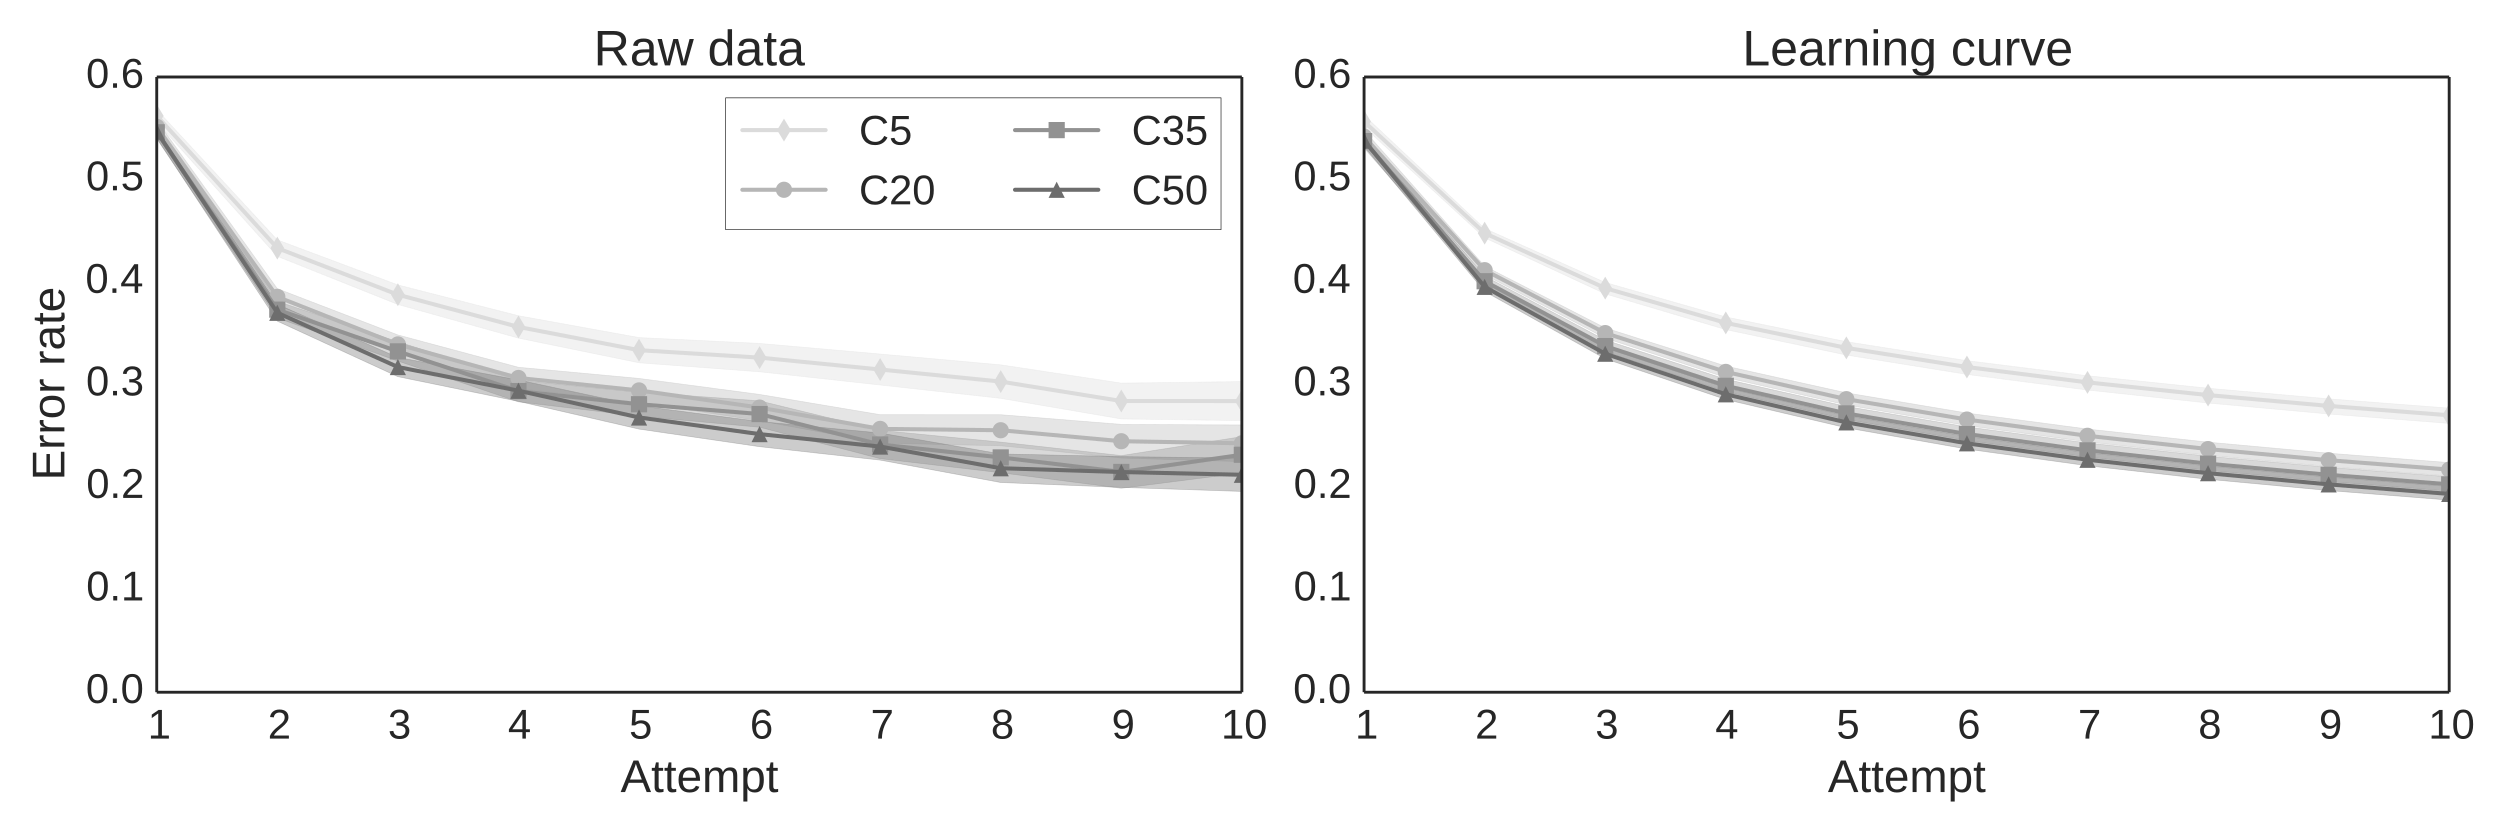 <?xml version="1.0" encoding="utf-8" standalone="no"?>
<!DOCTYPE svg PUBLIC "-//W3C//DTD SVG 1.1//EN"
  "http://www.w3.org/Graphics/SVG/1.1/DTD/svg11.dtd">
<!-- Created with matplotlib (http://matplotlib.org/) -->
<svg height="360pt" version="1.1" viewBox="0 0 1080 360" width="1080pt" xmlns="http://www.w3.org/2000/svg" xmlns:xlink="http://www.w3.org/1999/xlink">
 <defs>
  <style type="text/css">
*{stroke-linecap:butt;stroke-linejoin:round;}
  </style>
 </defs>
 <g id="figure_1">
  <g id="patch_1">
   <path d="
M0 360
L1080 360
L1080 0
L0 0
z
" style="fill:#ffffff;"/>
  </g>
  <g id="axes_1">
   <g id="patch_2">
    <path d="
M67.71 299.04
L536.484 299.04
L536.484 33.26
L67.71 33.26
z
" style="fill:#ffffff;"/>
   </g>
   <g id="matplotlib.axis_1">
    <g id="xtick_1">
     <g id="line2d_1">
      <defs>
       <path d="
M0 0
L0 0" id="m219da94a98" style="stroke:#262626;"/>
      </defs>
      <g>
       <use style="fill:#262626;stroke:#262626;" x="67.71" xlink:href="#m219da94a98" y="299.04"/>
      </g>
     </g>
     <g id="line2d_2">
      <g>
       <use style="fill:#262626;stroke:#262626;" x="67.71" xlink:href="#m219da94a98" y="33.26"/>
      </g>
     </g>
     <g id="text_1">
      <!-- 1 -->
      <defs>
       <path d="
M7.625 0
L7.625 7.469
L25.141 7.469
L25.141 60.406
L9.625 49.312
L9.625 57.625
L25.875 68.797
L33.984 68.797
L33.984 7.469
L50.734 7.469
L50.734 0
z
" id="LiberationSans-31"/>
      </defs>
      <g style="fill:#262626;" transform="translate(63.83 319.084)scale(0.18 -0.18)">
       <use xlink:href="#LiberationSans-31"/>
      </g>
     </g>
    </g>
    <g id="xtick_2">
     <g id="line2d_3">
      <g>
       <use style="fill:#262626;stroke:#262626;" x="119.796" xlink:href="#m219da94a98" y="299.04"/>
      </g>
     </g>
     <g id="line2d_4">
      <g>
       <use style="fill:#262626;stroke:#262626;" x="119.796" xlink:href="#m219da94a98" y="33.26"/>
      </g>
     </g>
     <g id="text_2">
      <!-- 2 -->
      <defs>
       <path d="
M5.031 0
L5.031 6.203
Q7.516 11.922 11.109 16.281
Q14.703 20.656 18.656 24.188
Q22.609 27.734 26.484 30.766
Q30.375 33.797 33.5 36.812
Q36.625 39.844 38.547 43.156
Q40.484 46.484 40.484 50.688
Q40.484 53.609 39.594 55.828
Q38.719 58.062 37.062 59.562
Q35.406 61.078 33.078 61.828
Q30.766 62.594 27.938 62.594
Q25.297 62.594 22.969 61.859
Q20.656 61.141 18.844 59.672
Q17.047 58.203 15.891 56.031
Q14.75 53.859 14.406 50.984
L5.422 51.812
Q5.859 55.516 7.469 58.781
Q9.078 62.062 11.906 64.531
Q14.75 67 18.719 68.406
Q22.703 69.828 27.938 69.828
Q33.062 69.828 37.062 68.609
Q41.062 67.391 43.812 64.984
Q46.578 62.594 48.047 59.078
Q49.516 55.562 49.516 50.984
Q49.516 47.516 48.266 44.391
Q47.016 41.266 44.938 38.422
Q42.875 35.594 40.141 32.953
Q37.406 30.328 34.422 27.812
Q31.453 25.297 28.422 22.828
Q25.391 20.359 22.719 17.859
Q20.062 15.375 17.969 12.812
Q15.875 10.25 14.703 7.469
L50.594 7.469
L50.594 0
z
" id="LiberationSans-32"/>
      </defs>
      <g style="fill:#262626;" transform="translate(115.695 319.084)scale(0.18 -0.18)">
       <use xlink:href="#LiberationSans-32"/>
      </g>
     </g>
    </g>
    <g id="xtick_3">
     <g id="line2d_5">
      <g>
       <use style="fill:#262626;stroke:#262626;" x="171.882" xlink:href="#m219da94a98" y="299.04"/>
      </g>
     </g>
     <g id="line2d_6">
      <g>
       <use style="fill:#262626;stroke:#262626;" x="171.882" xlink:href="#m219da94a98" y="33.26"/>
      </g>
     </g>
     <g id="text_3">
      <!-- 3 -->
      <defs>
       <path d="
M51.219 19
Q51.219 14.266 49.672 10.547
Q48.141 6.844 45.188 4.266
Q42.234 1.703 37.859 0.359
Q33.5 -0.984 27.875 -0.984
Q21.484 -0.984 17.109 0.609
Q12.75 2.203 9.906 4.812
Q7.078 7.422 5.656 10.766
Q4.25 14.109 3.812 17.672
L12.891 18.5
Q13.281 15.766 14.328 13.516
Q15.375 11.281 17.188 9.672
Q19 8.062 21.625 7.172
Q24.266 6.297 27.875 6.297
Q34.516 6.297 38.297 9.562
Q42.094 12.844 42.094 19.281
Q42.094 23.094 40.406 25.406
Q38.719 27.734 36.203 29.031
Q33.688 30.328 30.734 30.766
Q27.781 31.203 25.297 31.203
L20.312 31.203
L20.312 38.812
L25.094 38.812
Q27.594 38.812 30.266 39.328
Q32.953 39.844 35.172 41.188
Q37.406 42.531 38.844 44.828
Q40.281 47.125 40.281 50.688
Q40.281 56.203 37.031 59.391
Q33.797 62.594 27.391 62.594
Q21.578 62.594 17.984 59.609
Q14.406 56.641 13.812 51.219
L4.984 51.906
Q5.516 56.453 7.469 59.812
Q9.422 63.188 12.422 65.406
Q15.438 67.625 19.281 68.719
Q23.141 69.828 27.484 69.828
Q33.25 69.828 37.391 68.375
Q41.547 66.938 44.188 64.469
Q46.828 62.016 48.062 58.688
Q49.312 55.375 49.312 51.609
Q49.312 48.578 48.484 45.938
Q47.656 43.312 45.891 41.203
Q44.141 39.109 41.422 37.594
Q38.719 36.078 34.906 35.297
L34.906 35.109
Q39.062 34.672 42.141 33.219
Q45.219 31.781 47.219 29.625
Q49.219 27.484 50.219 24.75
Q51.219 22.016 51.219 19" id="LiberationSans-33"/>
      </defs>
      <g style="fill:#262626;" transform="translate(167.615 319.084)scale(0.18 -0.18)">
       <use xlink:href="#LiberationSans-33"/>
      </g>
     </g>
    </g>
    <g id="xtick_4">
     <g id="line2d_7">
      <g>
       <use style="fill:#262626;stroke:#262626;" x="223.968" xlink:href="#m219da94a98" y="299.04"/>
      </g>
     </g>
     <g id="line2d_8">
      <g>
       <use style="fill:#262626;stroke:#262626;" x="223.968" xlink:href="#m219da94a98" y="33.26"/>
      </g>
     </g>
     <g id="text_4">
      <!-- 4 -->
      <defs>
       <path d="
M43.016 15.578
L43.016 0
L34.719 0
L34.719 15.578
L2.297 15.578
L2.297 22.406
L33.797 68.797
L43.016 68.797
L43.016 22.516
L52.688 22.516
L52.688 15.578
z

M34.719 58.891
Q34.625 58.641 34.234 57.938
Q33.844 57.234 33.344 56.344
Q32.859 55.469 32.344 54.562
Q31.844 53.656 31.453 53.078
L13.812 27.094
Q13.578 26.703 13.109 26.062
Q12.641 25.438 12.156 24.781
Q11.672 24.125 11.172 23.484
Q10.688 22.859 10.406 22.516
L34.719 22.516
z
" id="LiberationSans-34"/>
      </defs>
      <g style="fill:#262626;" transform="translate(219.433 319.084)scale(0.18 -0.18)">
       <use xlink:href="#LiberationSans-34"/>
      </g>
     </g>
    </g>
    <g id="xtick_5">
     <g id="line2d_9">
      <g>
       <use style="fill:#262626;stroke:#262626;" x="276.054" xlink:href="#m219da94a98" y="299.04"/>
      </g>
     </g>
     <g id="line2d_10">
      <g>
       <use style="fill:#262626;stroke:#262626;" x="276.054" xlink:href="#m219da94a98" y="33.26"/>
      </g>
     </g>
     <g id="text_5">
      <!-- 5 -->
      <defs>
       <path d="
M51.422 22.406
Q51.422 17.234 49.859 12.938
Q48.297 8.641 45.219 5.531
Q42.141 2.438 37.578 0.719
Q33.016 -0.984 27 -0.984
Q21.578 -0.984 17.547 0.281
Q13.531 1.562 10.734 3.781
Q7.953 6 6.312 8.984
Q4.688 11.969 4 15.375
L12.891 16.406
Q13.422 14.453 14.391 12.625
Q15.375 10.797 17.062 9.344
Q18.75 7.906 21.219 7.047
Q23.688 6.203 27.203 6.203
Q30.609 6.203 33.391 7.25
Q36.188 8.297 38.156 10.344
Q40.141 12.406 41.203 15.375
Q42.281 18.359 42.281 22.219
Q42.281 25.391 41.25 28.047
Q40.234 30.719 38.328 32.641
Q36.422 34.578 33.656 35.641
Q30.906 36.719 27.391 36.719
Q25.203 36.719 23.344 36.328
Q21.484 35.938 19.891 35.25
Q18.312 34.578 17.016 33.672
Q15.719 32.766 14.594 31.781
L6 31.781
L8.297 68.797
L47.406 68.797
L47.406 61.328
L16.312 61.328
L14.984 39.5
Q17.328 41.312 20.844 42.594
Q24.359 43.891 29.203 43.891
Q34.328 43.891 38.422 42.328
Q42.531 40.766 45.406 37.906
Q48.297 35.062 49.859 31.109
Q51.422 27.156 51.422 22.406" id="LiberationSans-35"/>
      </defs>
      <g style="fill:#262626;" transform="translate(271.786 319.084)scale(0.18 -0.18)">
       <use xlink:href="#LiberationSans-35"/>
      </g>
     </g>
    </g>
    <g id="xtick_6">
     <g id="line2d_11">
      <g>
       <use style="fill:#262626;stroke:#262626;" x="328.14" xlink:href="#m219da94a98" y="299.04"/>
      </g>
     </g>
     <g id="line2d_12">
      <g>
       <use style="fill:#262626;stroke:#262626;" x="328.14" xlink:href="#m219da94a98" y="33.26"/>
      </g>
     </g>
     <g id="text_6">
      <!-- 6 -->
      <defs>
       <path d="
M51.219 22.516
Q51.219 17.328 49.781 13
Q48.344 8.688 45.531 5.578
Q42.719 2.484 38.562 0.75
Q34.422 -0.984 29 -0.984
Q23 -0.984 18.5 1.312
Q14.016 3.609 11.031 7.922
Q8.062 12.25 6.562 18.531
Q5.078 24.812 5.078 32.812
Q5.078 42 6.766 48.922
Q8.453 55.859 11.625 60.5
Q14.797 65.141 19.359 67.484
Q23.922 69.828 29.688 69.828
Q33.203 69.828 36.281 69.094
Q39.359 68.359 41.875 66.719
Q44.391 65.094 46.281 62.406
Q48.188 59.719 49.312 55.812
L40.922 54.297
Q39.547 58.734 36.547 60.719
Q33.547 62.703 29.594 62.703
Q25.984 62.703 23.047 60.984
Q20.125 59.281 18.062 55.875
Q16.016 52.484 14.906 47.359
Q13.812 42.234 13.812 35.406
Q16.219 39.844 20.562 42.156
Q24.906 44.484 30.516 44.484
Q35.203 44.484 39.016 42.969
Q42.828 41.453 45.531 38.594
Q48.25 35.75 49.734 31.672
Q51.219 27.594 51.219 22.516
M42.281 22.125
Q42.281 25.688 41.406 28.562
Q40.531 31.453 38.766 33.469
Q37.016 35.5 34.422 36.594
Q31.844 37.703 28.422 37.703
Q26.031 37.703 23.578 36.984
Q21.141 36.281 19.156 34.688
Q17.188 33.109 15.938 30.516
Q14.703 27.938 14.703 24.219
Q14.703 20.406 15.672 17.109
Q16.656 13.812 18.484 11.375
Q20.312 8.938 22.891 7.516
Q25.484 6.109 28.719 6.109
Q31.891 6.109 34.406 7.203
Q36.922 8.297 38.672 10.375
Q40.438 12.453 41.359 15.422
Q42.281 18.406 42.281 22.125" id="LiberationSans-36"/>
      </defs>
      <g style="fill:#262626;" transform="translate(323.987 319.084)scale(0.18 -0.18)">
       <use xlink:href="#LiberationSans-36"/>
      </g>
     </g>
    </g>
    <g id="xtick_7">
     <g id="line2d_13">
      <g>
       <use style="fill:#262626;stroke:#262626;" x="380.226" xlink:href="#m219da94a98" y="299.04"/>
      </g>
     </g>
     <g id="line2d_14">
      <g>
       <use style="fill:#262626;stroke:#262626;" x="380.226" xlink:href="#m219da94a98" y="33.26"/>
      </g>
     </g>
     <g id="text_7">
      <!-- 7 -->
      <defs>
       <path d="
M50.594 61.672
Q45.406 53.766 41.062 46.453
Q36.719 39.156 33.594 31.75
Q30.469 24.359 28.734 16.578
Q27 8.797 27 0
L17.828 0
Q17.828 8.25 19.781 16.188
Q21.734 24.125 25.047 31.766
Q28.375 39.406 32.766 46.781
Q37.156 54.156 42.094 61.328
L5.125 61.328
L5.125 68.797
L50.594 68.797
z
" id="LiberationSans-37"/>
      </defs>
      <g style="fill:#262626;" transform="translate(376.134 319.084)scale(0.18 -0.18)">
       <use xlink:href="#LiberationSans-37"/>
      </g>
     </g>
    </g>
    <g id="xtick_8">
     <g id="line2d_15">
      <g>
       <use style="fill:#262626;stroke:#262626;" x="432.312" xlink:href="#m219da94a98" y="299.04"/>
      </g>
     </g>
     <g id="line2d_16">
      <g>
       <use style="fill:#262626;stroke:#262626;" x="432.312" xlink:href="#m219da94a98" y="33.26"/>
      </g>
     </g>
     <g id="text_8">
      <!-- 8 -->
      <defs>
       <path d="
M51.266 19.188
Q51.266 14.797 49.875 11.109
Q48.484 7.422 45.625 4.734
Q42.781 2.047 38.328 0.531
Q33.891 -0.984 27.828 -0.984
Q21.781 -0.984 17.359 0.531
Q12.938 2.047 10.031 4.703
Q7.125 7.375 5.734 11.062
Q4.344 14.75 4.344 19.094
Q4.344 22.859 5.484 25.781
Q6.641 28.719 8.562 30.828
Q10.5 32.953 12.969 34.25
Q15.438 35.547 18.062 35.984
L18.062 36.188
Q15.188 36.859 12.906 38.375
Q10.641 39.891 9.094 42.016
Q7.562 44.141 6.75 46.719
Q5.953 49.312 5.953 52.203
Q5.953 55.812 7.344 59
Q8.734 62.203 11.469 64.625
Q14.203 67.047 18.25 68.438
Q22.312 69.828 27.641 69.828
Q33.25 69.828 37.375 68.406
Q41.5 67 44.203 64.578
Q46.922 62.156 48.234 58.938
Q49.562 55.719 49.562 52.094
Q49.562 49.266 48.75 46.672
Q47.953 44.094 46.406 41.969
Q44.875 39.844 42.594 38.344
Q40.328 36.859 37.359 36.281
L37.359 36.078
Q40.328 35.594 42.859 34.297
Q45.406 33.016 47.266 30.891
Q49.125 28.766 50.188 25.828
Q51.266 22.906 51.266 19.188
M40.438 51.609
Q40.438 54.203 39.766 56.344
Q39.109 58.5 37.594 60.031
Q36.078 61.578 33.641 62.422
Q31.203 63.281 27.641 63.281
Q24.172 63.281 21.781 62.422
Q19.391 61.578 17.844 60.031
Q16.312 58.5 15.625 56.344
Q14.938 54.203 14.938 51.609
Q14.938 49.562 15.469 47.406
Q16.016 45.266 17.422 43.5
Q18.844 41.75 21.328 40.625
Q23.828 39.5 27.734 39.5
Q31.891 39.5 34.406 40.625
Q36.922 41.75 38.25 43.5
Q39.594 45.266 40.016 47.406
Q40.438 49.562 40.438 51.609
M42.141 20.016
Q42.141 22.516 41.453 24.828
Q40.766 27.156 39.109 28.938
Q37.453 30.719 34.641 31.812
Q31.844 32.906 27.641 32.906
Q23.781 32.906 21.062 31.812
Q18.359 30.719 16.672 28.906
Q14.984 27.094 14.203 24.719
Q13.422 22.359 13.422 19.828
Q13.422 16.656 14.203 14.031
Q14.984 11.422 16.688 9.547
Q18.406 7.672 21.188 6.641
Q23.969 5.609 27.938 5.609
Q31.938 5.609 34.672 6.641
Q37.406 7.672 39.062 9.547
Q40.719 11.422 41.422 14.078
Q42.141 16.75 42.141 20.016" id="LiberationSans-38"/>
      </defs>
      <g style="fill:#262626;" transform="translate(428.089 319.084)scale(0.18 -0.18)">
       <use xlink:href="#LiberationSans-38"/>
      </g>
     </g>
    </g>
    <g id="xtick_9">
     <g id="line2d_17">
      <g>
       <use style="fill:#262626;stroke:#262626;" x="484.398" xlink:href="#m219da94a98" y="299.04"/>
      </g>
     </g>
     <g id="line2d_18">
      <g>
       <use style="fill:#262626;stroke:#262626;" x="484.398" xlink:href="#m219da94a98" y="33.26"/>
      </g>
     </g>
     <g id="text_9">
      <!-- 9 -->
      <defs>
       <path d="
M50.875 35.797
Q50.875 26.609 49.141 19.703
Q47.406 12.797 44.188 8.203
Q40.969 3.609 36.344 1.312
Q31.734 -0.984 25.984 -0.984
Q22.016 -0.984 18.844 -0.172
Q15.672 0.641 13.172 2.344
Q10.688 4.047 8.922 6.781
Q7.172 9.516 6.109 13.375
L14.5 14.703
Q15.875 10.25 18.781 8.172
Q21.688 6.109 26.125 6.109
Q29.688 6.109 32.641 7.781
Q35.594 9.469 37.672 12.844
Q39.75 16.219 40.922 21.297
Q42.094 26.375 42.188 33.203
Q41.156 30.906 39.375 29.094
Q37.594 27.297 35.328 26.047
Q33.062 24.812 30.422 24.141
Q27.781 23.484 25.094 23.484
Q20.406 23.484 16.625 25.172
Q12.844 26.859 10.203 29.875
Q7.562 32.906 6.125 37.172
Q4.688 41.453 4.688 46.688
Q4.688 52 6.219 56.297
Q7.766 60.594 10.688 63.594
Q13.625 66.609 17.891 68.219
Q22.172 69.828 27.594 69.828
Q39.062 69.828 44.969 61.328
Q50.875 52.828 50.875 35.797
M41.312 44.281
Q41.312 48.094 40.406 51.453
Q39.5 54.828 37.719 57.312
Q35.938 59.812 33.328 61.25
Q30.719 62.703 27.297 62.703
Q24.125 62.703 21.578 61.578
Q19.047 60.453 17.281 58.375
Q15.531 56.297 14.578 53.312
Q13.625 50.344 13.625 46.688
Q13.625 43.219 14.469 40.234
Q15.328 37.25 17.031 35.078
Q18.75 32.906 21.281 31.656
Q23.828 30.422 27.203 30.422
Q29.641 30.422 32.156 31.25
Q34.672 32.078 36.688 33.781
Q38.719 35.5 40.016 38.109
Q41.312 40.719 41.312 44.281" id="LiberationSans-39"/>
      </defs>
      <g style="fill:#262626;" transform="translate(480.241 319.084)scale(0.18 -0.18)">
       <use xlink:href="#LiberationSans-39"/>
      </g>
     </g>
    </g>
    <g id="xtick_10">
     <g id="line2d_19">
      <g>
       <use style="fill:#262626;stroke:#262626;" x="536.484" xlink:href="#m219da94a98" y="299.04"/>
      </g>
     </g>
     <g id="line2d_20">
      <g>
       <use style="fill:#262626;stroke:#262626;" x="536.484" xlink:href="#m219da94a98" y="33.26"/>
      </g>
     </g>
     <g id="text_10">
      <!-- 10 -->
      <defs>
       <path d="
M51.703 34.422
Q51.703 24.516 49.828 17.75
Q47.953 10.984 44.703 6.812
Q41.453 2.641 37.062 0.828
Q32.672 -0.984 27.688 -0.984
Q22.656 -0.984 18.312 0.828
Q13.969 2.641 10.766 6.781
Q7.562 10.938 5.734 17.703
Q3.906 24.469 3.906 34.422
Q3.906 44.828 5.734 51.641
Q7.562 58.453 10.781 62.5
Q14.016 66.547 18.406 68.188
Q22.797 69.828 27.984 69.828
Q32.906 69.828 37.219 68.188
Q41.547 66.547 44.766 62.5
Q48 58.453 49.844 51.641
Q51.703 44.828 51.703 34.422
M42.781 34.422
Q42.781 42.625 41.797 48.062
Q40.828 53.516 38.922 56.766
Q37.016 60.016 34.25 61.359
Q31.5 62.703 27.984 62.703
Q24.266 62.703 21.438 61.328
Q18.609 59.969 16.672 56.719
Q14.75 53.469 13.766 48.016
Q12.797 42.578 12.797 34.422
Q12.797 26.516 13.797 21.094
Q14.797 15.672 16.719 12.375
Q18.656 9.078 21.438 7.641
Q24.219 6.203 27.781 6.203
Q31.25 6.203 34.031 7.641
Q36.812 9.078 38.734 12.375
Q40.672 15.672 41.719 21.094
Q42.781 26.516 42.781 34.422" id="LiberationSans-30"/>
      </defs>
      <g style="fill:#262626;" transform="translate(527.512 319.084)scale(0.18 -0.18)">
       <use xlink:href="#LiberationSans-31"/>
       <use x="55.615" xlink:href="#LiberationSans-30"/>
      </g>
     </g>
    </g>
    <g id="text_11">
     <!-- Attempt -->
     <defs>
      <path d="
M37.5 0
L37.5 33.5
Q37.5 37.359 37.016 39.938
Q36.531 42.531 35.375 44.109
Q34.234 45.703 32.375 46.359
Q30.516 47.016 27.828 47.016
Q25.047 47.016 22.797 45.922
Q20.562 44.828 18.969 42.75
Q17.391 40.672 16.531 37.625
Q15.672 34.578 15.672 30.609
L15.672 0
L6.938 0
L6.938 41.547
Q6.938 43.219 6.906 45.047
Q6.891 46.875 6.828 48.5
Q6.781 50.141 6.734 51.312
Q6.688 52.484 6.641 52.828
L14.938 52.828
Q14.984 52.594 15.031 51.516
Q15.094 50.438 15.156 49.047
Q15.234 47.656 15.281 46.219
Q15.328 44.781 15.328 43.797
L15.484 43.797
Q16.656 46.094 18.016 47.953
Q19.391 49.812 21.219 51.094
Q23.047 52.391 25.406 53.094
Q27.781 53.812 30.906 53.812
Q36.922 53.812 40.406 51.422
Q43.891 49.031 45.266 43.797
L45.406 43.797
Q46.578 46.094 48.047 47.953
Q49.516 49.812 51.469 51.094
Q53.422 52.391 55.859 53.094
Q58.297 53.812 61.422 53.812
Q65.438 53.812 68.328 52.734
Q71.234 51.656 73.094 49.406
Q74.953 47.172 75.828 43.625
Q76.703 40.094 76.703 35.203
L76.703 0
L68.016 0
L68.016 33.5
Q68.016 37.359 67.531 39.938
Q67.047 42.531 65.891 44.109
Q64.75 45.703 62.891 46.359
Q61.031 47.016 58.344 47.016
Q55.562 47.016 53.312 45.969
Q51.078 44.922 49.484 42.875
Q47.906 40.828 47.047 37.75
Q46.188 34.672 46.188 30.609
L46.188 0
z
" id="LiberationSans-6d"/>
      <path d="
M13.484 24.562
Q13.484 20.406 14.328 16.906
Q15.188 13.422 16.969 10.906
Q18.75 8.406 21.531 7
Q24.312 5.609 28.219 5.609
Q33.938 5.609 37.375 7.906
Q40.828 10.203 42.047 13.719
L49.75 11.531
Q48.922 9.328 47.438 7.109
Q45.953 4.891 43.453 3.094
Q40.969 1.312 37.234 0.156
Q33.5 -0.984 28.219 -0.984
Q16.5 -0.984 10.375 6
Q4.25 12.984 4.25 26.766
Q4.25 34.188 6.094 39.328
Q7.953 44.484 11.172 47.703
Q14.406 50.922 18.703 52.359
Q23 53.812 27.875 53.812
Q34.516 53.812 38.984 51.656
Q43.453 49.516 46.156 45.719
Q48.875 41.938 50.016 36.812
Q51.172 31.688 51.172 25.734
L51.172 24.562
z

M42.094 31.297
Q41.359 39.656 37.844 43.484
Q34.328 47.312 27.734 47.312
Q25.531 47.312 23.109 46.609
Q20.703 45.906 18.656 44.094
Q16.609 42.281 15.188 39.172
Q13.766 36.078 13.578 31.297
z
" id="LiberationSans-65"/>
      <path d="
M27.047 0.391
Q25.047 -0.141 22.969 -0.453
Q20.906 -0.781 18.172 -0.781
Q7.625 -0.781 7.625 11.188
L7.625 46.438
L1.516 46.438
L1.516 52.828
L7.953 52.828
L10.547 64.656
L16.406 64.656
L16.406 52.828
L26.172 52.828
L26.172 46.438
L16.406 46.438
L16.406 13.094
Q16.406 9.281 17.641 7.734
Q18.891 6.203 21.969 6.203
Q23.25 6.203 24.438 6.391
Q25.641 6.594 27.047 6.891
z
" id="LiberationSans-74"/>
      <path d="
M51.422 26.656
Q51.422 20.656 50.438 15.578
Q49.469 10.5 47.188 6.828
Q44.922 3.172 41.188 1.094
Q37.453 -0.984 31.984 -0.984
Q26.312 -0.984 22.062 1.172
Q17.828 3.328 15.578 8.203
L15.328 8.203
Q15.375 8.109 15.406 7.328
Q15.438 6.547 15.453 5.375
Q15.484 4.203 15.5 2.75
Q15.531 1.312 15.531 -0.094
L15.531 -20.75
L6.734 -20.75
L6.734 42.047
Q6.734 43.953 6.703 45.703
Q6.688 47.469 6.641 48.906
Q6.594 50.344 6.547 51.359
Q6.5 52.391 6.453 52.828
L14.938 52.828
Q14.984 52.688 15.062 51.797
Q15.141 50.922 15.203 49.672
Q15.281 48.438 15.359 47.016
Q15.438 45.609 15.438 44.344
L15.625 44.344
Q16.844 46.875 18.406 48.656
Q19.969 50.438 21.969 51.578
Q23.969 52.734 26.438 53.25
Q28.906 53.766 31.984 53.766
Q37.453 53.766 41.188 51.812
Q44.922 49.859 47.188 46.312
Q49.469 42.781 50.438 37.766
Q51.422 32.766 51.422 26.656
M42.188 26.469
Q42.188 31.344 41.594 35.156
Q41.016 38.969 39.578 41.594
Q38.141 44.234 35.734 45.594
Q33.344 46.969 29.734 46.969
Q26.812 46.969 24.219 46.141
Q21.625 45.312 19.703 42.969
Q17.781 40.625 16.656 36.5
Q15.531 32.375 15.531 25.781
Q15.531 20.172 16.453 16.281
Q17.391 12.406 19.172 10.016
Q20.953 7.625 23.578 6.562
Q26.219 5.516 29.641 5.516
Q33.297 5.516 35.719 6.922
Q38.141 8.344 39.578 11.031
Q41.016 13.719 41.594 17.594
Q42.188 21.484 42.188 26.469" id="LiberationSans-70"/>
      <path d="
M56.984 0
L49.125 20.125
L17.781 20.125
L9.859 0
L0.203 0
L28.266 68.797
L38.875 68.797
L66.5 0
z

M37.5 50.094
Q36.719 52.047 36 54.047
Q35.297 56.062 34.766 57.688
Q34.234 59.328 33.859 60.422
Q33.5 61.531 33.453 61.766
Q33.344 61.531 33 60.406
Q32.672 59.281 32.109 57.609
Q31.547 55.953 30.828 53.953
Q30.125 51.953 29.391 50
L20.609 27.391
L46.344 27.391
z
" id="LiberationSans-41"/>
     </defs>
     <g style="fill:#262626;" transform="translate(268.078 342.168)scale(0.198 -0.198)">
      <use xlink:href="#LiberationSans-41"/>
      <use x="66.699" xlink:href="#LiberationSans-74"/>
      <use x="94.482" xlink:href="#LiberationSans-74"/>
      <use x="122.266" xlink:href="#LiberationSans-65"/>
      <use x="177.881" xlink:href="#LiberationSans-6d"/>
      <use x="261.182" xlink:href="#LiberationSans-70"/>
      <use x="316.797" xlink:href="#LiberationSans-74"/>
     </g>
    </g>
   </g>
   <g id="matplotlib.axis_2">
    <g id="ytick_1">
     <g id="line2d_21">
      <g>
       <use style="fill:#262626;stroke:#262626;" x="67.71" xlink:href="#m219da94a98" y="299.04"/>
      </g>
     </g>
     <g id="line2d_22">
      <g>
       <use style="fill:#262626;stroke:#262626;" x="536.484" xlink:href="#m219da94a98" y="299.04"/>
      </g>
     </g>
     <g id="text_12">
      <!-- 0.0 -->
      <defs>
       <path d="
M9.125 0
L9.125 10.688
L18.656 10.688
L18.656 0
z
" id="LiberationSans-2e"/>
      </defs>
      <g style="fill:#262626;" transform="translate(37.096 303.695)scale(0.18 -0.18)">
       <use xlink:href="#LiberationSans-30"/>
       <use x="55.615" xlink:href="#LiberationSans-2e"/>
       <use x="83.398" xlink:href="#LiberationSans-30"/>
      </g>
     </g>
    </g>
    <g id="ytick_2">
     <g id="line2d_23">
      <g>
       <use style="fill:#262626;stroke:#262626;" x="67.71" xlink:href="#m219da94a98" y="254.743"/>
      </g>
     </g>
     <g id="line2d_24">
      <g>
       <use style="fill:#262626;stroke:#262626;" x="536.484" xlink:href="#m219da94a98" y="254.743"/>
      </g>
     </g>
     <g id="text_13">
      <!-- 0.1 -->
      <g style="fill:#262626;" transform="translate(37.271 259.398)scale(0.18 -0.18)">
       <use xlink:href="#LiberationSans-30"/>
       <use x="55.615" xlink:href="#LiberationSans-2e"/>
       <use x="83.398" xlink:href="#LiberationSans-31"/>
      </g>
     </g>
    </g>
    <g id="ytick_3">
     <g id="line2d_25">
      <g>
       <use style="fill:#262626;stroke:#262626;" x="67.71" xlink:href="#m219da94a98" y="210.447"/>
      </g>
     </g>
     <g id="line2d_26">
      <g>
       <use style="fill:#262626;stroke:#262626;" x="536.484" xlink:href="#m219da94a98" y="210.447"/>
      </g>
     </g>
     <g id="text_14">
      <!-- 0.2 -->
      <g style="fill:#262626;" transform="translate(37.296 215.101)scale(0.18 -0.18)">
       <use xlink:href="#LiberationSans-30"/>
       <use x="55.615" xlink:href="#LiberationSans-2e"/>
       <use x="83.398" xlink:href="#LiberationSans-32"/>
      </g>
     </g>
    </g>
    <g id="ytick_4">
     <g id="line2d_27">
      <g>
       <use style="fill:#262626;stroke:#262626;" x="67.71" xlink:href="#m219da94a98" y="166.15"/>
      </g>
     </g>
     <g id="line2d_28">
      <g>
       <use style="fill:#262626;stroke:#262626;" x="536.484" xlink:href="#m219da94a98" y="166.15"/>
      </g>
     </g>
     <g id="text_15">
      <!-- 0.3 -->
      <g style="fill:#262626;" transform="translate(37.183 170.805)scale(0.18 -0.18)">
       <use xlink:href="#LiberationSans-30"/>
       <use x="55.615" xlink:href="#LiberationSans-2e"/>
       <use x="83.398" xlink:href="#LiberationSans-33"/>
      </g>
     </g>
    </g>
    <g id="ytick_5">
     <g id="line2d_29">
      <g>
       <use style="fill:#262626;stroke:#262626;" x="67.71" xlink:href="#m219da94a98" y="121.853"/>
      </g>
     </g>
     <g id="line2d_30">
      <g>
       <use style="fill:#262626;stroke:#262626;" x="536.484" xlink:href="#m219da94a98" y="121.853"/>
      </g>
     </g>
     <g id="text_16">
      <!-- 0.4 -->
      <g style="fill:#262626;" transform="translate(36.919 126.508)scale(0.18 -0.18)">
       <use xlink:href="#LiberationSans-30"/>
       <use x="55.615" xlink:href="#LiberationSans-2e"/>
       <use x="83.398" xlink:href="#LiberationSans-34"/>
      </g>
     </g>
    </g>
    <g id="ytick_6">
     <g id="line2d_31">
      <g>
       <use style="fill:#262626;stroke:#262626;" x="67.71" xlink:href="#m219da94a98" y="77.557"/>
      </g>
     </g>
     <g id="line2d_32">
      <g>
       <use style="fill:#262626;stroke:#262626;" x="536.484" xlink:href="#m219da94a98" y="77.557"/>
      </g>
     </g>
     <g id="text_17">
      <!-- 0.5 -->
      <g style="fill:#262626;" transform="translate(37.147 82.211)scale(0.18 -0.18)">
       <use xlink:href="#LiberationSans-30"/>
       <use x="55.615" xlink:href="#LiberationSans-2e"/>
       <use x="83.398" xlink:href="#LiberationSans-35"/>
      </g>
     </g>
    </g>
    <g id="ytick_7">
     <g id="text_18">
      <!-- 0.6 -->
      <g style="fill:#262626;" transform="translate(37.183 37.915)scale(0.18 -0.18)">
       <use xlink:href="#LiberationSans-30"/>
       <use x="55.615" xlink:href="#LiberationSans-2e"/>
       <use x="83.398" xlink:href="#LiberationSans-36"/>
      </g>
     </g>
    </g>
    <g id="text_19">
     <!-- Error rate -->
     <defs>
      <path id="LiberationSans-20"/>
      <path d="
M6.938 0
L6.938 40.531
Q6.938 42.188 6.906 43.922
Q6.891 45.656 6.828 47.266
Q6.781 48.875 6.734 50.281
Q6.688 51.703 6.641 52.828
L14.938 52.828
Q14.984 51.703 15.062 50.266
Q15.141 48.828 15.203 47.312
Q15.281 45.797 15.297 44.406
Q15.328 43.016 15.328 42.047
L15.531 42.047
Q16.453 45.062 17.5 47.281
Q18.562 49.516 19.969 50.953
Q21.391 52.391 23.344 53.094
Q25.297 53.812 28.078 53.812
Q29.156 53.812 30.125 53.641
Q31.109 53.469 31.641 53.328
L31.641 45.266
Q30.766 45.516 29.594 45.625
Q28.422 45.75 26.953 45.75
Q23.922 45.75 21.797 44.375
Q19.672 43.016 18.328 40.594
Q17 38.188 16.359 34.844
Q15.719 31.5 15.719 27.547
L15.719 0
z
" id="LiberationSans-72"/>
      <path d="
M51.422 26.469
Q51.422 12.594 45.312 5.797
Q39.203 -0.984 27.594 -0.984
Q22.078 -0.984 17.719 0.672
Q13.375 2.344 10.375 5.766
Q7.375 9.188 5.781 14.328
Q4.203 19.484 4.203 26.469
Q4.203 53.812 27.875 53.812
Q34.031 53.812 38.5 52.094
Q42.969 50.391 45.828 46.969
Q48.688 43.562 50.047 38.422
Q51.422 33.297 51.422 26.469
M42.188 26.469
Q42.188 32.625 41.234 36.625
Q40.281 40.625 38.453 43.016
Q36.625 45.406 33.984 46.359
Q31.344 47.312 28.031 47.312
Q24.656 47.312 21.938 46.312
Q19.234 45.312 17.328 42.891
Q15.438 40.484 14.422 36.469
Q13.422 32.469 13.422 26.469
Q13.422 20.312 14.5 16.281
Q15.578 12.25 17.453 9.859
Q19.344 7.469 21.906 6.484
Q24.469 5.516 27.484 5.516
Q30.859 5.516 33.594 6.469
Q36.328 7.422 38.234 9.812
Q40.141 12.203 41.156 16.25
Q42.188 20.312 42.188 26.469" id="LiberationSans-6f"/>
      <path d="
M8.203 0
L8.203 68.797
L60.406 68.797
L60.406 61.188
L17.531 61.188
L17.531 39.109
L57.469 39.109
L57.469 31.594
L17.531 31.594
L17.531 7.625
L62.406 7.625
L62.406 0
z
" id="LiberationSans-45"/>
      <path d="
M20.219 -0.984
Q12.25 -0.984 8.25 3.219
Q4.25 7.422 4.25 14.75
Q4.25 19.969 6.219 23.312
Q8.203 26.656 11.391 28.562
Q14.594 30.469 18.688 31.203
Q22.797 31.938 27.047 32.031
L38.922 32.234
L38.922 35.109
Q38.922 38.375 38.234 40.672
Q37.547 42.969 36.125 44.375
Q34.719 45.797 32.594 46.453
Q30.469 47.125 27.594 47.125
Q25.047 47.125 23 46.75
Q20.953 46.391 19.438 45.438
Q17.922 44.484 16.984 42.844
Q16.062 41.219 15.766 38.719
L6.594 39.547
Q7.078 42.672 8.438 45.281
Q9.812 47.906 12.328 49.797
Q14.844 51.703 18.625 52.75
Q22.406 53.812 27.781 53.812
Q37.75 53.812 42.766 49.234
Q47.797 44.672 47.797 36.031
L47.797 13.281
Q47.797 9.375 48.828 7.391
Q49.859 5.422 52.734 5.422
Q53.469 5.422 54.203 5.516
Q54.938 5.609 55.609 5.766
L55.609 0.297
Q53.953 -0.094 52.312 -0.281
Q50.688 -0.484 48.828 -0.484
Q46.344 -0.484 44.562 0.172
Q42.781 0.828 41.656 2.172
Q40.531 3.516 39.938 5.484
Q39.359 7.469 39.203 10.109
L38.922 10.109
Q37.5 7.562 35.812 5.516
Q34.125 3.469 31.875 2.031
Q29.641 0.594 26.781 -0.188
Q23.922 -0.984 20.219 -0.984
M22.219 5.609
Q26.422 5.609 29.562 7.141
Q32.719 8.688 34.781 11.078
Q36.859 13.484 37.891 16.312
Q38.922 19.141 38.922 21.734
L38.922 26.078
L29.297 25.875
Q26.078 25.828 23.172 25.406
Q20.266 25 18.062 23.781
Q15.875 22.562 14.578 20.359
Q13.281 18.172 13.281 14.594
Q13.281 10.297 15.594 7.953
Q17.922 5.609 22.219 5.609" id="LiberationSans-61"/>
     </defs>
     <g style="fill:#262626;" transform="translate(27.811 207.517)rotate(-90.0)scale(0.198 -0.198)">
      <use xlink:href="#LiberationSans-45"/>
      <use x="66.699" xlink:href="#LiberationSans-72"/>
      <use x="100.0" xlink:href="#LiberationSans-72"/>
      <use x="133.301" xlink:href="#LiberationSans-6f"/>
      <use x="188.916" xlink:href="#LiberationSans-72"/>
      <use x="222.217" xlink:href="#LiberationSans-20"/>
      <use x="250.0" xlink:href="#LiberationSans-72"/>
      <use x="283.301" xlink:href="#LiberationSans-61"/>
      <use x="338.916" xlink:href="#LiberationSans-74"/>
      <use x="366.699" xlink:href="#LiberationSans-65"/>
     </g>
    </g>
   </g>
   <g id="PolyCollection_1">
    <defs>
     <path d="
M67.71 -312.639
L67.71 -307.255
L119.796 -249.265
L171.882 -228.465
L223.968 -213.93
L276.054 -203.276
L328.14 -199.384
L380.226 -193.682
L432.312 -187.909
L484.398 -179.018
L536.484 -178.305
L536.484 -195.156
L536.484 -195.156
L484.398 -194.493
L432.312 -202.388
L380.226 -207.057
L328.14 -211.632
L276.054 -214.164
L223.968 -223.592
L171.882 -236.902
L119.796 -256.366
L67.71 -312.639
z
" id="C0_0_1a045e0fcb"/>
    </defs>
    <g clip-path="url(#p9dbdd610c4)">
     <use style="fill:#dbdbdb;fill-opacity:0.35;stroke:#dbdbdb;stroke-opacity:0.35;stroke-width:0.3;" x="0.0" xlink:href="#C0_0_1a045e0fcb" y="360.0"/>
    </g>
   </g>
   <g id="PolyCollection_2">
    <defs>
     <path d="
M67.71 -307.955
L67.71 -302.481
L119.796 -228.231
L171.882 -207.127
L223.968 -192.108
L276.054 -186.166
L328.14 -178.248
L380.226 -168.58
L432.312 -167.426
L484.398 -162.127
L536.484 -160.583
L536.484 -176.412
L536.484 -176.412
L484.398 -176.66
L432.312 -180.843
L380.226 -180.854
L328.14 -189.597
L276.054 -196.509
L223.968 -201.331
L171.882 -215.298
L119.796 -235.294
L67.71 -307.955
z
" id="C1_0_6729db85d8"/>
    </defs>
    <g clip-path="url(#p9dbdd610c4)">
     <use style="fill:#b6b6b6;fill-opacity:0.35;stroke:#b6b6b6;stroke-opacity:0.35;stroke-width:0.3;" x="0.0" xlink:href="#C1_0_6729db85d8" y="360.0"/>
    </g>
   </g>
   <g id="PolyCollection_3">
    <defs>
     <path d="
M67.71 -305.631
L67.71 -300.088
L119.796 -222.646
L171.882 -204.037
L223.968 -186.405
L276.054 -180.203
L328.14 -175.441
L380.226 -161.875
L432.312 -155.776
L484.398 -149.057
L536.484 -155.707
L536.484 -171.377
L536.484 -171.377
L484.398 -163.177
L432.312 -169
L380.226 -174.072
L328.14 -186.82
L276.054 -190.536
L223.968 -195.695
L171.882 -212.367
L119.796 -229.808
L67.71 -305.631
z
" id="C2_0_4be7cd66ca"/>
    </defs>
    <g clip-path="url(#p9dbdd610c4)">
     <use style="fill:#929292;fill-opacity:0.35;stroke:#929292;stroke-opacity:0.35;stroke-width:0.3;" x="0.0" xlink:href="#C2_0_4be7cd66ca" y="360.0"/>
    </g>
   </g>
   <g id="PolyCollection_4">
    <defs>
     <path d="
M67.71 -305.912
L67.71 -300.37
L119.796 -221.272
L171.882 -197.285
L223.968 -186.608
L276.054 -174.637
L328.14 -167.035
L380.226 -161.237
L432.312 -151.556
L484.398 -149.439
L536.484 -147.707
L536.484 -162.083
L536.484 -162.083
L484.398 -162.742
L432.312 -163.892
L380.226 -172.92
L328.14 -177.882
L276.054 -184.668
L223.968 -195.831
L171.882 -205.577
L119.796 -228.524
L67.71 -305.912
z
" id="C3_0_24cb4c734a"/>
    </defs>
    <g clip-path="url(#p9dbdd610c4)">
     <use style="fill:#6d6d6d;fill-opacity:0.35;stroke:#6d6d6d;stroke-opacity:0.35;stroke-width:0.3;" x="0.0" xlink:href="#C3_0_24cb4c734a" y="360.0"/>
    </g>
   </g>
   <g id="line2d_33">
    <path clip-path="url(#p9dbdd610c4)" d="
M67.71 50.053
L119.796 107.184
L171.882 127.316
L223.968 141.239
L276.054 151.28
L328.14 154.492
L380.226 159.63
L432.312 164.852
L484.398 173.244
L536.484 173.269" style="fill:none;stroke:#dbdbdb;stroke-linecap:round;stroke-width:1.75;"/>
    <defs>
     <path d="
M-2.33147e-16 4.95
L2.97 0
L2.10942e-16 -4.95
L-2.97 -8.88178e-16
z
" id="maab5af5001"/>
    </defs>
    <g clip-path="url(#p9dbdd610c4)">
     <use style="fill:#dbdbdb;" x="67.71" xlink:href="#maab5af5001" y="50.053"/>
     <use style="fill:#dbdbdb;" x="119.796" xlink:href="#maab5af5001" y="107.184"/>
     <use style="fill:#dbdbdb;" x="171.882" xlink:href="#maab5af5001" y="127.316"/>
     <use style="fill:#dbdbdb;" x="223.968" xlink:href="#maab5af5001" y="141.239"/>
     <use style="fill:#dbdbdb;" x="276.054" xlink:href="#maab5af5001" y="151.28"/>
     <use style="fill:#dbdbdb;" x="328.14" xlink:href="#maab5af5001" y="154.492"/>
     <use style="fill:#dbdbdb;" x="380.226" xlink:href="#maab5af5001" y="159.63"/>
     <use style="fill:#dbdbdb;" x="432.312" xlink:href="#maab5af5001" y="164.852"/>
     <use style="fill:#dbdbdb;" x="484.398" xlink:href="#maab5af5001" y="173.244"/>
     <use style="fill:#dbdbdb;" x="536.484" xlink:href="#maab5af5001" y="173.269"/>
    </g>
   </g>
   <g id="line2d_34">
    <path clip-path="url(#p9dbdd610c4)" d="
M67.71 54.782
L119.796 128.238
L171.882 148.788
L223.968 163.281
L276.054 168.662
L328.14 176.078
L380.226 185.283
L432.312 185.865
L484.398 190.606
L536.484 191.502" style="fill:none;stroke:#b6b6b6;stroke-linecap:round;stroke-width:1.75;"/>
    <defs>
     <path d="
M0 3.5
C0.928 3.5 1.819 3.131 2.475 2.475
C3.131 1.819 3.5 0.928 3.5 0
C3.5 -0.928 3.131 -1.819 2.475 -2.475
C1.819 -3.131 0.928 -3.5 0 -3.5
C-0.928 -3.5 -1.819 -3.131 -2.475 -2.475
C-3.131 -1.819 -3.5 -0.928 -3.5 0
C-3.5 0.928 -3.131 1.819 -2.475 2.475
C-1.819 3.131 -0.928 3.5 0 3.5
z
" id="mc9d2b2aa96"/>
    </defs>
    <g clip-path="url(#p9dbdd610c4)">
     <use style="fill:#b6b6b6;" x="67.71" xlink:href="#mc9d2b2aa96" y="54.782"/>
     <use style="fill:#b6b6b6;" x="119.796" xlink:href="#mc9d2b2aa96" y="128.238"/>
     <use style="fill:#b6b6b6;" x="171.882" xlink:href="#mc9d2b2aa96" y="148.788"/>
     <use style="fill:#b6b6b6;" x="223.968" xlink:href="#mc9d2b2aa96" y="163.281"/>
     <use style="fill:#b6b6b6;" x="276.054" xlink:href="#mc9d2b2aa96" y="168.662"/>
     <use style="fill:#b6b6b6;" x="328.14" xlink:href="#mc9d2b2aa96" y="176.078"/>
     <use style="fill:#b6b6b6;" x="380.226" xlink:href="#mc9d2b2aa96" y="185.283"/>
     <use style="fill:#b6b6b6;" x="432.312" xlink:href="#mc9d2b2aa96" y="185.865"/>
     <use style="fill:#b6b6b6;" x="484.398" xlink:href="#mc9d2b2aa96" y="190.606"/>
     <use style="fill:#b6b6b6;" x="536.484" xlink:href="#mc9d2b2aa96" y="191.502"/>
    </g>
   </g>
   <g id="line2d_35">
    <path clip-path="url(#p9dbdd610c4)" d="
M67.71 57.141
L119.796 133.773
L171.882 151.798
L223.968 168.95
L276.054 174.63
L328.14 178.869
L380.226 192.027
L432.312 197.612
L484.398 203.883
L536.484 196.458" style="fill:none;stroke:#929292;stroke-linecap:round;stroke-width:1.75;"/>
    <defs>
     <path d="
M-3.5 3.5
L3.5 3.5
L3.5 -3.5
L-3.5 -3.5
z
" id="m909bdfee41"/>
    </defs>
    <g clip-path="url(#p9dbdd610c4)">
     <use style="fill:#929292;" x="67.71" xlink:href="#m909bdfee41" y="57.14"/>
     <use style="fill:#929292;" x="119.796" xlink:href="#m909bdfee41" y="133.773"/>
     <use style="fill:#929292;" x="171.882" xlink:href="#m909bdfee41" y="151.798"/>
     <use style="fill:#929292;" x="223.968" xlink:href="#m909bdfee41" y="168.95"/>
     <use style="fill:#929292;" x="276.054" xlink:href="#m909bdfee41" y="174.63"/>
     <use style="fill:#929292;" x="328.14" xlink:href="#m909bdfee41" y="178.869"/>
     <use style="fill:#929292;" x="380.226" xlink:href="#m909bdfee41" y="192.027"/>
     <use style="fill:#929292;" x="432.312" xlink:href="#m909bdfee41" y="197.612"/>
     <use style="fill:#929292;" x="484.398" xlink:href="#m909bdfee41" y="203.883"/>
     <use style="fill:#929292;" x="536.484" xlink:href="#m909bdfee41" y="196.458"/>
    </g>
   </g>
   <g id="line2d_36">
    <path clip-path="url(#p9dbdd610c4)" d="
M67.71 56.859
L119.796 135.102
L171.882 158.569
L223.968 168.78
L276.054 180.348
L328.14 187.541
L380.226 192.922
L432.312 202.276
L484.398 203.909
L536.484 205.105" style="fill:none;stroke:#6d6d6d;stroke-linecap:round;stroke-width:1.75;"/>
    <defs>
     <path d="
M0 -3.5
L-3.5 3.5
L3.5 3.5
z
" id="mce7663a3b5"/>
    </defs>
    <g clip-path="url(#p9dbdd610c4)">
     <use style="fill:#6d6d6d;" x="67.71" xlink:href="#mce7663a3b5" y="56.859"/>
     <use style="fill:#6d6d6d;" x="119.796" xlink:href="#mce7663a3b5" y="135.102"/>
     <use style="fill:#6d6d6d;" x="171.882" xlink:href="#mce7663a3b5" y="158.569"/>
     <use style="fill:#6d6d6d;" x="223.968" xlink:href="#mce7663a3b5" y="168.78"/>
     <use style="fill:#6d6d6d;" x="276.054" xlink:href="#mce7663a3b5" y="180.348"/>
     <use style="fill:#6d6d6d;" x="328.14" xlink:href="#mce7663a3b5" y="187.541"/>
     <use style="fill:#6d6d6d;" x="380.226" xlink:href="#mce7663a3b5" y="192.922"/>
     <use style="fill:#6d6d6d;" x="432.312" xlink:href="#mce7663a3b5" y="202.276"/>
     <use style="fill:#6d6d6d;" x="484.398" xlink:href="#mce7663a3b5" y="203.909"/>
     <use style="fill:#6d6d6d;" x="536.484" xlink:href="#mce7663a3b5" y="205.105"/>
    </g>
   </g>
   <g id="patch_3">
    <path d="
M67.71 33.26
L536.484 33.26" style="fill:none;stroke:#262626;stroke-width:1.25;"/>
   </g>
   <g id="patch_4">
    <path d="
M536.484 299.04
L536.484 33.26" style="fill:none;stroke:#262626;stroke-width:1.25;"/>
   </g>
   <g id="patch_5">
    <path d="
M67.71 299.04
L536.484 299.04" style="fill:none;stroke:#262626;stroke-width:1.25;"/>
   </g>
   <g id="patch_6">
    <path d="
M67.71 299.04
L67.71 33.26" style="fill:none;stroke:#262626;stroke-width:1.25;"/>
   </g>
   <g id="text_20">
    <!-- Raw data -->
    <defs>
     <path d="
M40.094 8.5
Q37.641 3.422 33.609 1.219
Q29.594 -0.984 23.641 -0.984
Q13.625 -0.984 8.906 5.75
Q4.203 12.5 4.203 26.172
Q4.203 53.812 23.641 53.812
Q29.641 53.812 33.641 51.609
Q37.641 49.422 40.094 44.625
L40.188 44.625
Q40.188 45.125 40.156 46.172
Q40.141 47.219 40.109 48.359
Q40.094 49.516 40.094 50.531
Q40.094 51.562 40.094 52
L40.094 72.469
L48.875 72.469
L48.875 10.891
Q48.875 8.984 48.891 7.219
Q48.922 5.469 48.969 4
Q49.031 2.547 49.078 1.484
Q49.125 0.438 49.172 0
L40.766 0
Q40.672 0.484 40.594 1.391
Q40.531 2.297 40.453 3.469
Q40.375 4.641 40.328 5.938
Q40.281 7.234 40.281 8.5
z

M13.422 26.469
Q13.422 21 14.109 17.094
Q14.797 13.188 16.312 10.672
Q17.828 8.156 20.172 6.984
Q22.516 5.812 25.875 5.812
Q29.344 5.812 32 6.938
Q34.672 8.062 36.453 10.578
Q38.234 13.094 39.156 17.141
Q40.094 21.188 40.094 27.047
Q40.094 32.672 39.156 36.547
Q38.234 40.438 36.422 42.828
Q34.625 45.219 32 46.266
Q29.391 47.312 25.984 47.312
Q22.75 47.312 20.406 46.188
Q18.062 45.062 16.5 42.578
Q14.938 40.094 14.172 36.109
Q13.422 32.125 13.422 26.469" id="LiberationSans-64"/>
     <path d="
M57.328 0
L47.125 0
L38.672 34.078
Q38.281 35.406 37.859 37.359
Q37.453 39.312 37.062 41.156
Q36.578 43.312 36.141 45.609
Q35.688 43.406 35.203 41.266
Q34.812 39.406 34.344 37.406
Q33.891 35.406 33.5 33.891
L24.812 0
L14.656 0
L-0.141 52.828
L8.547 52.828
L17.484 16.938
Q17.828 15.828 18.156 14.188
Q18.5 12.547 18.844 10.984
Q19.188 9.188 19.578 7.281
Q19.969 9.125 20.406 10.891
Q20.797 12.406 21.188 13.969
Q21.578 15.531 21.875 16.547
L31.453 52.828
L40.875 52.828
L50.094 16.547
Q50.438 15.281 50.828 13.672
Q51.219 12.062 51.562 10.641
Q51.953 8.984 52.344 7.281
Q52.734 9.125 53.125 10.891
Q53.469 12.406 53.828 14.031
Q54.203 15.672 54.547 16.938
L63.875 52.828
L72.469 52.828
z
" id="LiberationSans-77"/>
     <path d="
M56.844 0
L38.969 28.562
L17.531 28.562
L17.531 0
L8.203 0
L8.203 68.797
L40.578 68.797
Q46.438 68.797 50.953 67.453
Q55.469 66.109 58.547 63.562
Q61.625 61.031 63.234 57.375
Q64.844 53.719 64.844 49.125
Q64.844 45.844 63.891 42.672
Q62.938 39.5 60.891 36.859
Q58.844 34.234 55.656 32.328
Q52.484 30.422 48.047 29.641
L67.578 0
z

M55.469 49.031
Q55.469 52.156 54.391 54.438
Q53.328 56.734 51.266 58.266
Q49.219 59.812 46.281 60.562
Q43.359 61.328 39.656 61.328
L17.531 61.328
L17.531 35.938
L40.047 35.938
Q44.047 35.938 46.969 36.938
Q49.906 37.938 51.781 39.688
Q53.656 41.453 54.562 43.844
Q55.469 46.234 55.469 49.031" id="LiberationSans-52"/>
    </defs>
    <g style="fill:#262626;" transform="translate(256.474 28.26)scale(0.216 -0.216)">
     <use xlink:href="#LiberationSans-52"/>
     <use x="72.217" xlink:href="#LiberationSans-61"/>
     <use x="127.832" xlink:href="#LiberationSans-77"/>
     <use x="200.049" xlink:href="#LiberationSans-20"/>
     <use x="227.832" xlink:href="#LiberationSans-64"/>
     <use x="283.447" xlink:href="#LiberationSans-61"/>
     <use x="339.062" xlink:href="#LiberationSans-74"/>
     <use x="366.846" xlink:href="#LiberationSans-61"/>
    </g>
   </g>
   <g id="legend_1">
    <g id="patch_7">
     <path d="
M313.481 99.219
L527.484 99.219
L527.484 42.26
L313.481 42.26
L313.481 99.219
z
" style="fill:#ffffff;stroke:#262626;stroke-width:0.3;"/>
    </g>
    <g id="line2d_37">
     <path d="
M320.681 56.204
L356.681 56.204" style="fill:none;stroke:#dbdbdb;stroke-linecap:round;stroke-width:1.75;"/>
    </g>
    <g id="line2d_38">
     <g>
      <use style="fill:#dbdbdb;" x="338.681" xlink:href="#maab5af5001" y="56.204"/>
     </g>
    </g>
    <g id="text_21">
     <!-- C5 -->
     <defs>
      <path d="
M38.672 62.203
Q32.812 62.203 28.297 60.25
Q23.781 58.297 20.719 54.688
Q17.672 51.078 16.109 46
Q14.547 40.922 14.547 34.719
Q14.547 28.516 16.234 23.359
Q17.922 18.219 21.062 14.5
Q24.219 10.797 28.781 8.734
Q33.344 6.688 39.062 6.688
Q43.062 6.688 46.359 7.734
Q49.656 8.797 52.312 10.688
Q54.984 12.594 57.078 15.203
Q59.188 17.828 60.797 21
L68.406 17.188
Q66.547 13.328 63.812 10
Q61.078 6.688 57.391 4.25
Q53.719 1.812 49.047 0.406
Q44.391 -0.984 38.625 -0.984
Q30.281 -0.984 24 1.672
Q17.719 4.344 13.5 9.109
Q9.281 13.875 7.172 20.406
Q5.078 26.953 5.078 34.719
Q5.078 42.781 7.297 49.266
Q9.516 55.766 13.781 60.328
Q18.062 64.891 24.312 67.359
Q30.562 69.828 38.578 69.828
Q49.562 69.828 56.938 65.531
Q64.312 61.234 67.781 52.781
L58.938 49.859
Q57.953 52.297 56.297 54.516
Q54.641 56.734 52.141 58.438
Q49.656 60.156 46.312 61.172
Q42.969 62.203 38.672 62.203" id="LiberationSans-43"/>
     </defs>
     <g style="fill:#262626;" transform="translate(371.081 62.504)scale(0.18 -0.18)">
      <use xlink:href="#LiberationSans-43"/>
      <use x="72.217" xlink:href="#LiberationSans-35"/>
     </g>
    </g>
    <g id="line2d_39">
     <path d="
M320.681 81.984
L356.681 81.984" style="fill:none;stroke:#b6b6b6;stroke-linecap:round;stroke-width:1.75;"/>
    </g>
    <g id="line2d_40">
     <g>
      <use style="fill:#b6b6b6;" x="338.681" xlink:href="#mc9d2b2aa96" y="81.984"/>
     </g>
    </g>
    <g id="text_22">
     <!-- C20 -->
     <g style="fill:#262626;" transform="translate(371.081 88.284)scale(0.18 -0.18)">
      <use xlink:href="#LiberationSans-43"/>
      <use x="72.217" xlink:href="#LiberationSans-32"/>
      <use x="127.832" xlink:href="#LiberationSans-30"/>
     </g>
    </g>
    <g id="line2d_41">
     <path d="
M438.483 56.204
L474.483 56.204" style="fill:none;stroke:#929292;stroke-linecap:round;stroke-width:1.75;"/>
    </g>
    <g id="line2d_42">
     <g>
      <use style="fill:#929292;" x="456.483" xlink:href="#m909bdfee41" y="56.204"/>
     </g>
    </g>
    <g id="text_23">
     <!-- C35 -->
     <g style="fill:#262626;" transform="translate(488.882 62.504)scale(0.18 -0.18)">
      <use xlink:href="#LiberationSans-43"/>
      <use x="72.217" xlink:href="#LiberationSans-33"/>
      <use x="127.832" xlink:href="#LiberationSans-35"/>
     </g>
    </g>
    <g id="line2d_43">
     <path d="
M438.483 81.984
L474.483 81.984" style="fill:none;stroke:#6d6d6d;stroke-linecap:round;stroke-width:1.75;"/>
    </g>
    <g id="line2d_44">
     <g>
      <use style="fill:#6d6d6d;" x="456.483" xlink:href="#mce7663a3b5" y="81.984"/>
     </g>
    </g>
    <g id="text_24">
     <!-- C50 -->
     <g style="fill:#262626;" transform="translate(488.882 88.284)scale(0.18 -0.18)">
      <use xlink:href="#LiberationSans-43"/>
      <use x="72.217" xlink:href="#LiberationSans-35"/>
      <use x="127.832" xlink:href="#LiberationSans-30"/>
     </g>
    </g>
   </g>
  </g>
  <g id="axes_2">
   <g id="patch_8">
    <path d="
M589.28 299.04
L1058.05 299.04
L1058.05 33.26
L589.28 33.26
z
" style="fill:#ffffff;"/>
   </g>
   <g id="matplotlib.axis_3">
    <g id="xtick_11">
     <g id="line2d_45">
      <g>
       <use style="fill:#262626;stroke:#262626;" x="589.28" xlink:href="#m219da94a98" y="299.04"/>
      </g>
     </g>
     <g id="line2d_46">
      <g>
       <use style="fill:#262626;stroke:#262626;" x="589.28" xlink:href="#m219da94a98" y="33.26"/>
      </g>
     </g>
     <g id="text_25">
      <!-- 1 -->
      <g style="fill:#262626;" transform="translate(585.4 319.084)scale(0.18 -0.18)">
       <use xlink:href="#LiberationSans-31"/>
      </g>
     </g>
    </g>
    <g id="xtick_12">
     <g id="line2d_47">
      <g>
       <use style="fill:#262626;stroke:#262626;" x="641.366" xlink:href="#m219da94a98" y="299.04"/>
      </g>
     </g>
     <g id="line2d_48">
      <g>
       <use style="fill:#262626;stroke:#262626;" x="641.366" xlink:href="#m219da94a98" y="33.26"/>
      </g>
     </g>
     <g id="text_26">
      <!-- 2 -->
      <g style="fill:#262626;" transform="translate(637.265 319.084)scale(0.18 -0.18)">
       <use xlink:href="#LiberationSans-32"/>
      </g>
     </g>
    </g>
    <g id="xtick_13">
     <g id="line2d_49">
      <g>
       <use style="fill:#262626;stroke:#262626;" x="693.452" xlink:href="#m219da94a98" y="299.04"/>
      </g>
     </g>
     <g id="line2d_50">
      <g>
       <use style="fill:#262626;stroke:#262626;" x="693.452" xlink:href="#m219da94a98" y="33.26"/>
      </g>
     </g>
     <g id="text_27">
      <!-- 3 -->
      <g style="fill:#262626;" transform="translate(689.185 319.084)scale(0.18 -0.18)">
       <use xlink:href="#LiberationSans-33"/>
      </g>
     </g>
    </g>
    <g id="xtick_14">
     <g id="line2d_51">
      <g>
       <use style="fill:#262626;stroke:#262626;" x="745.538" xlink:href="#m219da94a98" y="299.04"/>
      </g>
     </g>
     <g id="line2d_52">
      <g>
       <use style="fill:#262626;stroke:#262626;" x="745.538" xlink:href="#m219da94a98" y="33.26"/>
      </g>
     </g>
     <g id="text_28">
      <!-- 4 -->
      <g style="fill:#262626;" transform="translate(741.003 319.084)scale(0.18 -0.18)">
       <use xlink:href="#LiberationSans-34"/>
      </g>
     </g>
    </g>
    <g id="xtick_15">
     <g id="line2d_53">
      <g>
       <use style="fill:#262626;stroke:#262626;" x="797.624" xlink:href="#m219da94a98" y="299.04"/>
      </g>
     </g>
     <g id="line2d_54">
      <g>
       <use style="fill:#262626;stroke:#262626;" x="797.624" xlink:href="#m219da94a98" y="33.26"/>
      </g>
     </g>
     <g id="text_29">
      <!-- 5 -->
      <g style="fill:#262626;" transform="translate(793.356 319.084)scale(0.18 -0.18)">
       <use xlink:href="#LiberationSans-35"/>
      </g>
     </g>
    </g>
    <g id="xtick_16">
     <g id="line2d_55">
      <g>
       <use style="fill:#262626;stroke:#262626;" x="849.71" xlink:href="#m219da94a98" y="299.04"/>
      </g>
     </g>
     <g id="line2d_56">
      <g>
       <use style="fill:#262626;stroke:#262626;" x="849.71" xlink:href="#m219da94a98" y="33.26"/>
      </g>
     </g>
     <g id="text_30">
      <!-- 6 -->
      <g style="fill:#262626;" transform="translate(845.557 319.084)scale(0.18 -0.18)">
       <use xlink:href="#LiberationSans-36"/>
      </g>
     </g>
    </g>
    <g id="xtick_17">
     <g id="line2d_57">
      <g>
       <use style="fill:#262626;stroke:#262626;" x="901.796" xlink:href="#m219da94a98" y="299.04"/>
      </g>
     </g>
     <g id="line2d_58">
      <g>
       <use style="fill:#262626;stroke:#262626;" x="901.796" xlink:href="#m219da94a98" y="33.26"/>
      </g>
     </g>
     <g id="text_31">
      <!-- 7 -->
      <g style="fill:#262626;" transform="translate(897.704 319.084)scale(0.18 -0.18)">
       <use xlink:href="#LiberationSans-37"/>
      </g>
     </g>
    </g>
    <g id="xtick_18">
     <g id="line2d_59">
      <g>
       <use style="fill:#262626;stroke:#262626;" x="953.882" xlink:href="#m219da94a98" y="299.04"/>
      </g>
     </g>
     <g id="line2d_60">
      <g>
       <use style="fill:#262626;stroke:#262626;" x="953.882" xlink:href="#m219da94a98" y="33.26"/>
      </g>
     </g>
     <g id="text_32">
      <!-- 8 -->
      <g style="fill:#262626;" transform="translate(949.659 319.084)scale(0.18 -0.18)">
       <use xlink:href="#LiberationSans-38"/>
      </g>
     </g>
    </g>
    <g id="xtick_19">
     <g id="line2d_61">
      <g>
       <use style="fill:#262626;stroke:#262626;" x="1005.968" xlink:href="#m219da94a98" y="299.04"/>
      </g>
     </g>
     <g id="line2d_62">
      <g>
       <use style="fill:#262626;stroke:#262626;" x="1005.968" xlink:href="#m219da94a98" y="33.26"/>
      </g>
     </g>
     <g id="text_33">
      <!-- 9 -->
      <g style="fill:#262626;" transform="translate(1001.811 319.084)scale(0.18 -0.18)">
       <use xlink:href="#LiberationSans-39"/>
      </g>
     </g>
    </g>
    <g id="xtick_20">
     <g id="line2d_63">
      <g>
       <use style="fill:#262626;stroke:#262626;" x="1058.054" xlink:href="#m219da94a98" y="299.04"/>
      </g>
     </g>
     <g id="line2d_64">
      <g>
       <use style="fill:#262626;stroke:#262626;" x="1058.054" xlink:href="#m219da94a98" y="33.26"/>
      </g>
     </g>
     <g id="text_34">
      <!-- 10 -->
      <g style="fill:#262626;" transform="translate(1049.082 319.084)scale(0.18 -0.18)">
       <use xlink:href="#LiberationSans-31"/>
       <use x="55.615" xlink:href="#LiberationSans-30"/>
      </g>
     </g>
    </g>
    <g id="text_35">
     <!-- Attempt -->
     <g style="fill:#262626;" transform="translate(789.648 342.168)scale(0.198 -0.198)">
      <use xlink:href="#LiberationSans-41"/>
      <use x="66.699" xlink:href="#LiberationSans-74"/>
      <use x="94.482" xlink:href="#LiberationSans-74"/>
      <use x="122.266" xlink:href="#LiberationSans-65"/>
      <use x="177.881" xlink:href="#LiberationSans-6d"/>
      <use x="261.182" xlink:href="#LiberationSans-70"/>
      <use x="316.797" xlink:href="#LiberationSans-74"/>
     </g>
    </g>
   </g>
   <g id="matplotlib.axis_4">
    <g id="ytick_8">
     <g id="line2d_65">
      <g>
       <use style="fill:#262626;stroke:#262626;" x="589.28" xlink:href="#m219da94a98" y="299.04"/>
      </g>
     </g>
     <g id="line2d_66">
      <g>
       <use style="fill:#262626;stroke:#262626;" x="1058.054" xlink:href="#m219da94a98" y="299.04"/>
      </g>
     </g>
     <g id="text_36">
      <!-- 0.0 -->
      <g style="fill:#262626;" transform="translate(558.666 303.695)scale(0.18 -0.18)">
       <use xlink:href="#LiberationSans-30"/>
       <use x="55.615" xlink:href="#LiberationSans-2e"/>
       <use x="83.398" xlink:href="#LiberationSans-30"/>
      </g>
     </g>
    </g>
    <g id="ytick_9">
     <g id="line2d_67">
      <g>
       <use style="fill:#262626;stroke:#262626;" x="589.28" xlink:href="#m219da94a98" y="254.743"/>
      </g>
     </g>
     <g id="line2d_68">
      <g>
       <use style="fill:#262626;stroke:#262626;" x="1058.054" xlink:href="#m219da94a98" y="254.743"/>
      </g>
     </g>
     <g id="text_37">
      <!-- 0.1 -->
      <g style="fill:#262626;" transform="translate(558.841 259.398)scale(0.18 -0.18)">
       <use xlink:href="#LiberationSans-30"/>
       <use x="55.615" xlink:href="#LiberationSans-2e"/>
       <use x="83.398" xlink:href="#LiberationSans-31"/>
      </g>
     </g>
    </g>
    <g id="ytick_10">
     <g id="line2d_69">
      <g>
       <use style="fill:#262626;stroke:#262626;" x="589.28" xlink:href="#m219da94a98" y="210.447"/>
      </g>
     </g>
     <g id="line2d_70">
      <g>
       <use style="fill:#262626;stroke:#262626;" x="1058.054" xlink:href="#m219da94a98" y="210.447"/>
      </g>
     </g>
     <g id="text_38">
      <!-- 0.2 -->
      <g style="fill:#262626;" transform="translate(558.866 215.101)scale(0.18 -0.18)">
       <use xlink:href="#LiberationSans-30"/>
       <use x="55.615" xlink:href="#LiberationSans-2e"/>
       <use x="83.398" xlink:href="#LiberationSans-32"/>
      </g>
     </g>
    </g>
    <g id="ytick_11">
     <g id="line2d_71">
      <g>
       <use style="fill:#262626;stroke:#262626;" x="589.28" xlink:href="#m219da94a98" y="166.15"/>
      </g>
     </g>
     <g id="line2d_72">
      <g>
       <use style="fill:#262626;stroke:#262626;" x="1058.054" xlink:href="#m219da94a98" y="166.15"/>
      </g>
     </g>
     <g id="text_39">
      <!-- 0.3 -->
      <g style="fill:#262626;" transform="translate(558.753 170.805)scale(0.18 -0.18)">
       <use xlink:href="#LiberationSans-30"/>
       <use x="55.615" xlink:href="#LiberationSans-2e"/>
       <use x="83.398" xlink:href="#LiberationSans-33"/>
      </g>
     </g>
    </g>
    <g id="ytick_12">
     <g id="line2d_73">
      <g>
       <use style="fill:#262626;stroke:#262626;" x="589.28" xlink:href="#m219da94a98" y="121.853"/>
      </g>
     </g>
     <g id="line2d_74">
      <g>
       <use style="fill:#262626;stroke:#262626;" x="1058.054" xlink:href="#m219da94a98" y="121.853"/>
      </g>
     </g>
     <g id="text_40">
      <!-- 0.4 -->
      <g style="fill:#262626;" transform="translate(558.489 126.508)scale(0.18 -0.18)">
       <use xlink:href="#LiberationSans-30"/>
       <use x="55.615" xlink:href="#LiberationSans-2e"/>
       <use x="83.398" xlink:href="#LiberationSans-34"/>
      </g>
     </g>
    </g>
    <g id="ytick_13">
     <g id="line2d_75">
      <g>
       <use style="fill:#262626;stroke:#262626;" x="589.28" xlink:href="#m219da94a98" y="77.557"/>
      </g>
     </g>
     <g id="line2d_76">
      <g>
       <use style="fill:#262626;stroke:#262626;" x="1058.054" xlink:href="#m219da94a98" y="77.557"/>
      </g>
     </g>
     <g id="text_41">
      <!-- 0.5 -->
      <g style="fill:#262626;" transform="translate(558.717 82.211)scale(0.18 -0.18)">
       <use xlink:href="#LiberationSans-30"/>
       <use x="55.615" xlink:href="#LiberationSans-2e"/>
       <use x="83.398" xlink:href="#LiberationSans-35"/>
      </g>
     </g>
    </g>
    <g id="ytick_14">
     <g id="text_42">
      <!-- 0.6 -->
      <g style="fill:#262626;" transform="translate(558.753 37.915)scale(0.18 -0.18)">
       <use xlink:href="#LiberationSans-30"/>
       <use x="55.615" xlink:href="#LiberationSans-2e"/>
       <use x="83.398" xlink:href="#LiberationSans-36"/>
      </g>
     </g>
    </g>
   </g>
   <g id="PolyCollection_5">
    <defs>
     <path d="
M589.28 -310.215
L589.28 -305.092
L641.366 -257.257
L693.452 -233.043
L745.538 -217.605
L797.624 -206.614
L849.71 -198.256
L901.796 -191.508
L953.882 -185.887
L1005.97 -181.148
L1058.05 -177.081
L1058.05 -183.674
L1058.05 -183.674
L1005.97 -187.698
L953.882 -192.283
L901.796 -197.677
L849.71 -204.183
L797.624 -212.387
L745.538 -223.07
L693.452 -237.962
L641.366 -261.298
L589.28 -310.215
z
" id="C4_0_2ca06fcba9"/>
    </defs>
    <g clip-path="url(#pcd8ab410f8)">
     <use style="fill:#dbdbdb;fill-opacity:0.35;stroke:#dbdbdb;stroke-opacity:0.35;stroke-width:0.3;" x="0.0" xlink:href="#C4_0_2ca06fcba9" y="360.0"/>
    </g>
   </g>
   <g id="PolyCollection_6">
    <defs>
     <path d="
M589.28 -303.693
L589.28 -298.196
L641.366 -241.295
L693.452 -213.924
L745.538 -196.925
L797.624 -185.053
L849.71 -176.142
L901.796 -169.092
L953.882 -163.308
L1005.97 -158.463
L1058.05 -154.323
L1058.05 -160.138
L1058.05 -160.138
L1005.97 -164.221
L953.882 -168.985
L901.796 -174.652
L849.71 -181.566
L797.624 -190.287
L745.538 -201.86
L693.452 -218.323
L641.366 -245.037
L589.28 -303.693
z
" id="C5_0_caec711532"/>
    </defs>
    <g clip-path="url(#pcd8ab410f8)">
     <use style="fill:#b6b6b6;fill-opacity:0.35;stroke:#b6b6b6;stroke-opacity:0.35;stroke-width:0.3;" x="0.0" xlink:href="#C5_0_caec711532" y="360.0"/>
    </g>
   </g>
   <g id="PolyCollection_7">
    <defs>
     <path d="
M589.28 -301.472
L589.28 -296.081
L641.366 -236.544
L693.452 -208.086
L745.538 -190.792
L797.624 -178.771
L849.71 -169.699
L901.796 -162.576
L953.882 -156.784
L1005.97 -151.949
L1058.05 -147.832
L1058.05 -154.015
L1058.05 -154.015
L1005.97 -158.116
L953.882 -162.915
L901.796 -168.642
L849.71 -175.586
L797.624 -184.428
L745.538 -196.181
L693.452 -213.109
L641.366 -240.723
L589.28 -301.472
z
" id="C6_0_4659443662"/>
    </defs>
    <g clip-path="url(#pcd8ab410f8)">
     <use style="fill:#929292;fill-opacity:0.35;stroke:#929292;stroke-opacity:0.35;stroke-width:0.3;" x="0.0" xlink:href="#C6_0_4659443662" y="360.0"/>
    </g>
   </g>
   <g id="PolyCollection_8">
    <defs>
     <path d="
M589.28 -302.074
L589.28 -296.793
L641.366 -234.089
L693.452 -205.027
L745.538 -187.406
L797.624 -175.189
L849.71 -165.999
L901.796 -158.804
L953.882 -152.957
L1005.97 -148.091
L1058.05 -143.957
L1058.05 -149.829
L1058.05 -149.829
L1005.97 -153.91
L953.882 -158.694
L901.796 -164.416
L849.71 -171.44
L797.624 -180.404
L745.538 -192.472
L693.452 -209.855
L641.366 -238.371
L589.28 -302.074
z
" id="C7_0_f6265255aa"/>
    </defs>
    <g clip-path="url(#pcd8ab410f8)">
     <use style="fill:#6d6d6d;fill-opacity:0.35;stroke:#6d6d6d;stroke-opacity:0.35;stroke-width:0.3;" x="0.0" xlink:href="#C7_0_f6265255aa" y="360.0"/>
    </g>
   </g>
   <g id="line2d_77">
    <path clip-path="url(#pcd8ab410f8)" d="
M589.28 52.515
L641.366 100.72
L693.452 124.476
L745.538 139.496
L797.624 150.285
L849.71 158.555
L901.796 165.194
L953.882 170.675
L1005.97 175.356
L1058.05 179.401" style="fill:none;stroke:#dbdbdb;stroke-linecap:round;stroke-width:1.75;"/>
    <g clip-path="url(#pcd8ab410f8)">
     <use style="fill:#dbdbdb;" x="589.28" xlink:href="#maab5af5001" y="52.515"/>
     <use style="fill:#dbdbdb;" x="641.366" xlink:href="#maab5af5001" y="100.72"/>
     <use style="fill:#dbdbdb;" x="693.452" xlink:href="#maab5af5001" y="124.476"/>
     <use style="fill:#dbdbdb;" x="745.538" xlink:href="#maab5af5001" y="139.496"/>
     <use style="fill:#dbdbdb;" x="797.624" xlink:href="#maab5af5001" y="150.285"/>
     <use style="fill:#dbdbdb;" x="849.71" xlink:href="#maab5af5001" y="158.555"/>
     <use style="fill:#dbdbdb;" x="901.796" xlink:href="#maab5af5001" y="165.194"/>
     <use style="fill:#dbdbdb;" x="953.882" xlink:href="#maab5af5001" y="170.675"/>
     <use style="fill:#dbdbdb;" x="1005.968" xlink:href="#maab5af5001" y="175.356"/>
     <use style="fill:#dbdbdb;" x="1058.054" xlink:href="#maab5af5001" y="179.401"/>
    </g>
   </g>
   <g id="line2d_78">
    <path clip-path="url(#pcd8ab410f8)" d="
M589.28 59.016
L641.366 116.71
L693.452 143.895
L745.538 160.663
L797.624 172.434
L849.71 181.25
L901.796 188.263
L953.882 193.997
L1005.97 198.804
L1058.05 202.871" style="fill:none;stroke:#b6b6b6;stroke-linecap:round;stroke-width:1.75;"/>
    <g clip-path="url(#pcd8ab410f8)">
     <use style="fill:#b6b6b6;" x="589.28" xlink:href="#mc9d2b2aa96" y="59.016"/>
     <use style="fill:#b6b6b6;" x="641.366" xlink:href="#mc9d2b2aa96" y="116.71"/>
     <use style="fill:#b6b6b6;" x="693.452" xlink:href="#mc9d2b2aa96" y="143.895"/>
     <use style="fill:#b6b6b6;" x="745.538" xlink:href="#mc9d2b2aa96" y="160.663"/>
     <use style="fill:#b6b6b6;" x="797.624" xlink:href="#mc9d2b2aa96" y="172.434"/>
     <use style="fill:#b6b6b6;" x="849.71" xlink:href="#mc9d2b2aa96" y="181.25"/>
     <use style="fill:#b6b6b6;" x="901.796" xlink:href="#mc9d2b2aa96" y="188.263"/>
     <use style="fill:#b6b6b6;" x="953.882" xlink:href="#mc9d2b2aa96" y="193.997"/>
     <use style="fill:#b6b6b6;" x="1005.968" xlink:href="#mc9d2b2aa96" y="198.804"/>
     <use style="fill:#b6b6b6;" x="1058.054" xlink:href="#mc9d2b2aa96" y="202.871"/>
    </g>
   </g>
   <g id="line2d_79">
    <path clip-path="url(#pcd8ab410f8)" d="
M589.28 60.948
L641.366 121.494
L693.452 149.505
L745.538 166.667
L797.624 178.597
L849.71 187.514
L901.796 194.56
L953.882 200.318
L1005.97 205.122
L1058.05 209.239" style="fill:none;stroke:#929292;stroke-linecap:round;stroke-width:1.75;"/>
    <g clip-path="url(#pcd8ab410f8)">
     <use style="fill:#929292;" x="589.28" xlink:href="#m909bdfee41" y="60.948"/>
     <use style="fill:#929292;" x="641.366" xlink:href="#m909bdfee41" y="121.494"/>
     <use style="fill:#929292;" x="693.452" xlink:href="#m909bdfee41" y="149.505"/>
     <use style="fill:#929292;" x="745.538" xlink:href="#m909bdfee41" y="166.667"/>
     <use style="fill:#929292;" x="797.624" xlink:href="#m909bdfee41" y="178.597"/>
     <use style="fill:#929292;" x="849.71" xlink:href="#m909bdfee41" y="187.514"/>
     <use style="fill:#929292;" x="901.796" xlink:href="#m909bdfee41" y="194.56"/>
     <use style="fill:#929292;" x="953.882" xlink:href="#m909bdfee41" y="200.318"/>
     <use style="fill:#929292;" x="1005.968" xlink:href="#m909bdfee41" y="205.122"/>
     <use style="fill:#929292;" x="1058.054" xlink:href="#m909bdfee41" y="209.239"/>
    </g>
   </g>
   <g id="line2d_80">
    <path clip-path="url(#pcd8ab410f8)" d="
M589.28 60.693
L641.366 123.924
L693.452 152.809
L745.538 170.332
L797.624 182.47
L849.71 191.518
L901.796 198.619
L953.882 204.417
L1005.97 209.255
L1058.05 213.374" style="fill:none;stroke:#6d6d6d;stroke-linecap:round;stroke-width:1.75;"/>
    <g clip-path="url(#pcd8ab410f8)">
     <use style="fill:#6d6d6d;" x="589.28" xlink:href="#mce7663a3b5" y="60.693"/>
     <use style="fill:#6d6d6d;" x="641.366" xlink:href="#mce7663a3b5" y="123.924"/>
     <use style="fill:#6d6d6d;" x="693.452" xlink:href="#mce7663a3b5" y="152.809"/>
     <use style="fill:#6d6d6d;" x="745.538" xlink:href="#mce7663a3b5" y="170.332"/>
     <use style="fill:#6d6d6d;" x="797.624" xlink:href="#mce7663a3b5" y="182.47"/>
     <use style="fill:#6d6d6d;" x="849.71" xlink:href="#mce7663a3b5" y="191.518"/>
     <use style="fill:#6d6d6d;" x="901.796" xlink:href="#mce7663a3b5" y="198.619"/>
     <use style="fill:#6d6d6d;" x="953.882" xlink:href="#mce7663a3b5" y="204.417"/>
     <use style="fill:#6d6d6d;" x="1005.968" xlink:href="#mce7663a3b5" y="209.255"/>
     <use style="fill:#6d6d6d;" x="1058.054" xlink:href="#mce7663a3b5" y="213.374"/>
    </g>
   </g>
   <g id="patch_9">
    <path d="
M589.28 33.26
L1058.05 33.26" style="fill:none;stroke:#262626;stroke-width:1.25;"/>
   </g>
   <g id="patch_10">
    <path d="
M1058.05 299.04
L1058.05 33.26" style="fill:none;stroke:#262626;stroke-width:1.25;"/>
   </g>
   <g id="patch_11">
    <path d="
M589.28 299.04
L1058.05 299.04" style="fill:none;stroke:#262626;stroke-width:1.25;"/>
   </g>
   <g id="patch_12">
    <path d="
M589.28 299.04
L589.28 33.26" style="fill:none;stroke:#262626;stroke-width:1.25;"/>
   </g>
   <g id="text_43">
    <!-- Learning curve -->
    <defs>
     <path d="
M26.766 -20.75
Q22.219 -20.75 18.703 -19.812
Q15.188 -18.891 12.688 -17.156
Q10.203 -15.438 8.641 -13.031
Q7.078 -10.641 6.391 -7.719
L15.234 -6.453
Q16.109 -10.109 19.109 -12.078
Q22.125 -14.062 27 -14.062
Q29.984 -14.062 32.422 -13.234
Q34.859 -12.406 36.562 -10.562
Q38.281 -8.734 39.203 -5.797
Q40.141 -2.875 40.141 1.312
L40.141 9.812
L40.047 9.812
Q39.062 7.812 37.625 5.984
Q36.188 4.156 34.109 2.734
Q32.031 1.312 29.297 0.453
Q26.562 -0.391 23.047 -0.391
Q18.016 -0.391 14.422 1.297
Q10.844 2.984 8.562 6.344
Q6.297 9.719 5.25 14.719
Q4.203 19.734 4.203 26.312
Q4.203 32.672 5.25 37.75
Q6.297 42.828 8.656 46.359
Q11.031 49.906 14.812 51.781
Q18.609 53.656 24.031 53.656
Q29.641 53.656 33.766 51.094
Q37.891 48.531 40.141 43.797
L40.234 43.797
Q40.234 45.016 40.297 46.531
Q40.375 48.047 40.453 49.391
Q40.531 50.734 40.625 51.703
Q40.719 52.688 40.828 52.828
L49.172 52.828
Q49.125 52.391 49.078 51.344
Q49.031 50.297 48.969 48.828
Q48.922 47.359 48.891 45.578
Q48.875 43.797 48.875 41.891
L48.875 1.516
Q48.875 -9.578 43.422 -15.156
Q37.984 -20.75 26.766 -20.75
M40.141 26.422
Q40.141 31.938 38.938 35.859
Q37.75 39.797 35.797 42.281
Q33.844 44.781 31.328 45.953
Q28.812 47.125 26.172 47.125
Q22.797 47.125 20.375 45.953
Q17.969 44.781 16.375 42.266
Q14.797 39.75 14.031 35.812
Q13.281 31.891 13.281 26.422
Q13.281 20.703 14.031 16.812
Q14.797 12.938 16.359 10.547
Q17.922 8.156 20.312 7.125
Q22.703 6.109 26.031 6.109
Q28.656 6.109 31.172 7.219
Q33.688 8.344 35.688 10.781
Q37.703 13.234 38.922 17.094
Q40.141 20.953 40.141 26.422" id="LiberationSans-67"/>
     <path d="
M29.938 0
L19.531 0
L0.344 52.828
L9.719 52.828
L21.344 18.453
Q21.688 17.391 22.141 15.844
Q22.609 14.312 23.094 12.641
Q23.578 10.984 24 9.438
Q24.422 7.906 24.703 6.891
Q25 7.906 25.453 9.438
Q25.922 10.984 26.406 12.594
Q26.906 14.203 27.422 15.734
Q27.938 17.281 28.328 18.359
L40.328 52.828
L49.656 52.828
z
" id="LiberationSans-76"/>
     <path d="
M15.328 52.828
L15.328 19.344
Q15.328 15.484 15.891 12.891
Q16.453 10.297 17.719 8.703
Q19 7.125 21.062 6.469
Q23.141 5.812 26.219 5.812
Q29.344 5.812 31.859 6.906
Q34.375 8.016 36.156 10.078
Q37.938 12.156 38.906 15.203
Q39.891 18.266 39.891 22.219
L39.891 52.828
L48.688 52.828
L48.688 11.281
Q48.688 9.625 48.703 7.781
Q48.734 5.953 48.781 4.312
Q48.828 2.688 48.875 1.516
Q48.922 0.344 48.969 0
L40.672 0
Q40.625 0.25 40.578 1.312
Q40.531 2.391 40.453 3.781
Q40.375 5.172 40.328 6.609
Q40.281 8.062 40.281 9.031
L40.141 9.031
Q38.875 6.734 37.359 4.875
Q35.844 3.031 33.844 1.734
Q31.844 0.438 29.25 -0.266
Q26.656 -0.984 23.25 -0.984
Q18.844 -0.984 15.672 0.094
Q12.5 1.172 10.453 3.422
Q8.406 5.672 7.453 9.188
Q6.5 12.703 6.5 17.625
L6.5 52.828
z
" id="LiberationSans-75"/>
     <path d="
M13.422 26.656
Q13.422 22.125 14.078 18.312
Q14.75 14.5 16.312 11.734
Q17.875 8.984 20.438 7.469
Q23 5.953 26.766 5.953
Q31.453 5.953 34.594 8.484
Q37.75 11.031 38.484 16.312
L47.359 15.719
Q46.922 12.453 45.453 9.422
Q44 6.391 41.484 4.094
Q38.969 1.812 35.344 0.406
Q31.734 -0.984 27 -0.984
Q20.797 -0.984 16.453 1.109
Q12.109 3.219 9.391 6.906
Q6.688 10.594 5.469 15.594
Q4.25 20.609 4.25 26.469
Q4.25 31.781 5.125 35.859
Q6 39.938 7.594 42.984
Q9.188 46.047 11.328 48.125
Q13.484 50.203 15.984 51.438
Q18.5 52.688 21.281 53.25
Q24.078 53.812 26.906 53.812
Q31.344 53.812 34.812 52.594
Q38.281 51.375 40.797 49.25
Q43.312 47.125 44.875 44.234
Q46.438 41.359 47.078 38.031
L38.031 37.359
Q37.359 41.75 34.562 44.328
Q31.781 46.922 26.656 46.922
Q22.906 46.922 20.391 45.672
Q17.875 44.438 16.312 41.922
Q14.75 39.406 14.078 35.594
Q13.422 31.781 13.422 26.656" id="LiberationSans-63"/>
     <path d="
M8.203 0
L8.203 68.797
L17.531 68.797
L17.531 7.625
L52.297 7.625
L52.297 0
z
" id="LiberationSans-4c"/>
     <path d="
M6.688 64.062
L6.688 72.469
L15.484 72.469
L15.484 64.062
z

M6.688 0
L6.688 52.828
L15.484 52.828
L15.484 0
z
" id="LiberationSans-69"/>
     <path d="
M40.281 0
L40.281 33.5
Q40.281 37.359 39.719 39.938
Q39.156 42.531 37.891 44.109
Q36.625 45.703 34.547 46.359
Q32.469 47.016 29.391 47.016
Q26.266 47.016 23.75 45.922
Q21.234 44.828 19.453 42.75
Q17.672 40.672 16.688 37.625
Q15.719 34.578 15.719 30.609
L15.719 0
L6.938 0
L6.938 41.547
Q6.938 43.219 6.906 45.047
Q6.891 46.875 6.828 48.5
Q6.781 50.141 6.734 51.312
Q6.688 52.484 6.641 52.828
L14.938 52.828
Q14.984 52.594 15.031 51.516
Q15.094 50.438 15.156 49.047
Q15.234 47.656 15.281 46.219
Q15.328 44.781 15.328 43.797
L15.484 43.797
Q16.75 46.094 18.266 47.953
Q19.781 49.812 21.781 51.094
Q23.781 52.391 26.359 53.094
Q28.953 53.812 32.375 53.812
Q36.766 53.812 39.938 52.734
Q43.109 51.656 45.156 49.406
Q47.219 47.172 48.172 43.625
Q49.125 40.094 49.125 35.203
L49.125 0
z
" id="LiberationSans-6e"/>
    </defs>
    <g style="fill:#262626;" transform="translate(752.708 28.26)scale(0.216 -0.216)">
     <use xlink:href="#LiberationSans-4c"/>
     <use x="55.615" xlink:href="#LiberationSans-65"/>
     <use x="111.23" xlink:href="#LiberationSans-61"/>
     <use x="166.846" xlink:href="#LiberationSans-72"/>
     <use x="200.146" xlink:href="#LiberationSans-6e"/>
     <use x="255.762" xlink:href="#LiberationSans-69"/>
     <use x="277.979" xlink:href="#LiberationSans-6e"/>
     <use x="333.594" xlink:href="#LiberationSans-67"/>
     <use x="389.209" xlink:href="#LiberationSans-20"/>
     <use x="416.992" xlink:href="#LiberationSans-63"/>
     <use x="466.992" xlink:href="#LiberationSans-75"/>
     <use x="522.607" xlink:href="#LiberationSans-72"/>
     <use x="555.908" xlink:href="#LiberationSans-76"/>
     <use x="605.908" xlink:href="#LiberationSans-65"/>
    </g>
   </g>
  </g>
 </g>
 <defs>
  <clipPath id="pcd8ab410f8">
   <rect height="265.78" width="468.774" x="589.28" y="33.26"/>
  </clipPath>
  <clipPath id="p9dbdd610c4">
   <rect height="265.78" width="468.774" x="67.71" y="33.26"/>
  </clipPath>
 </defs>
</svg>
